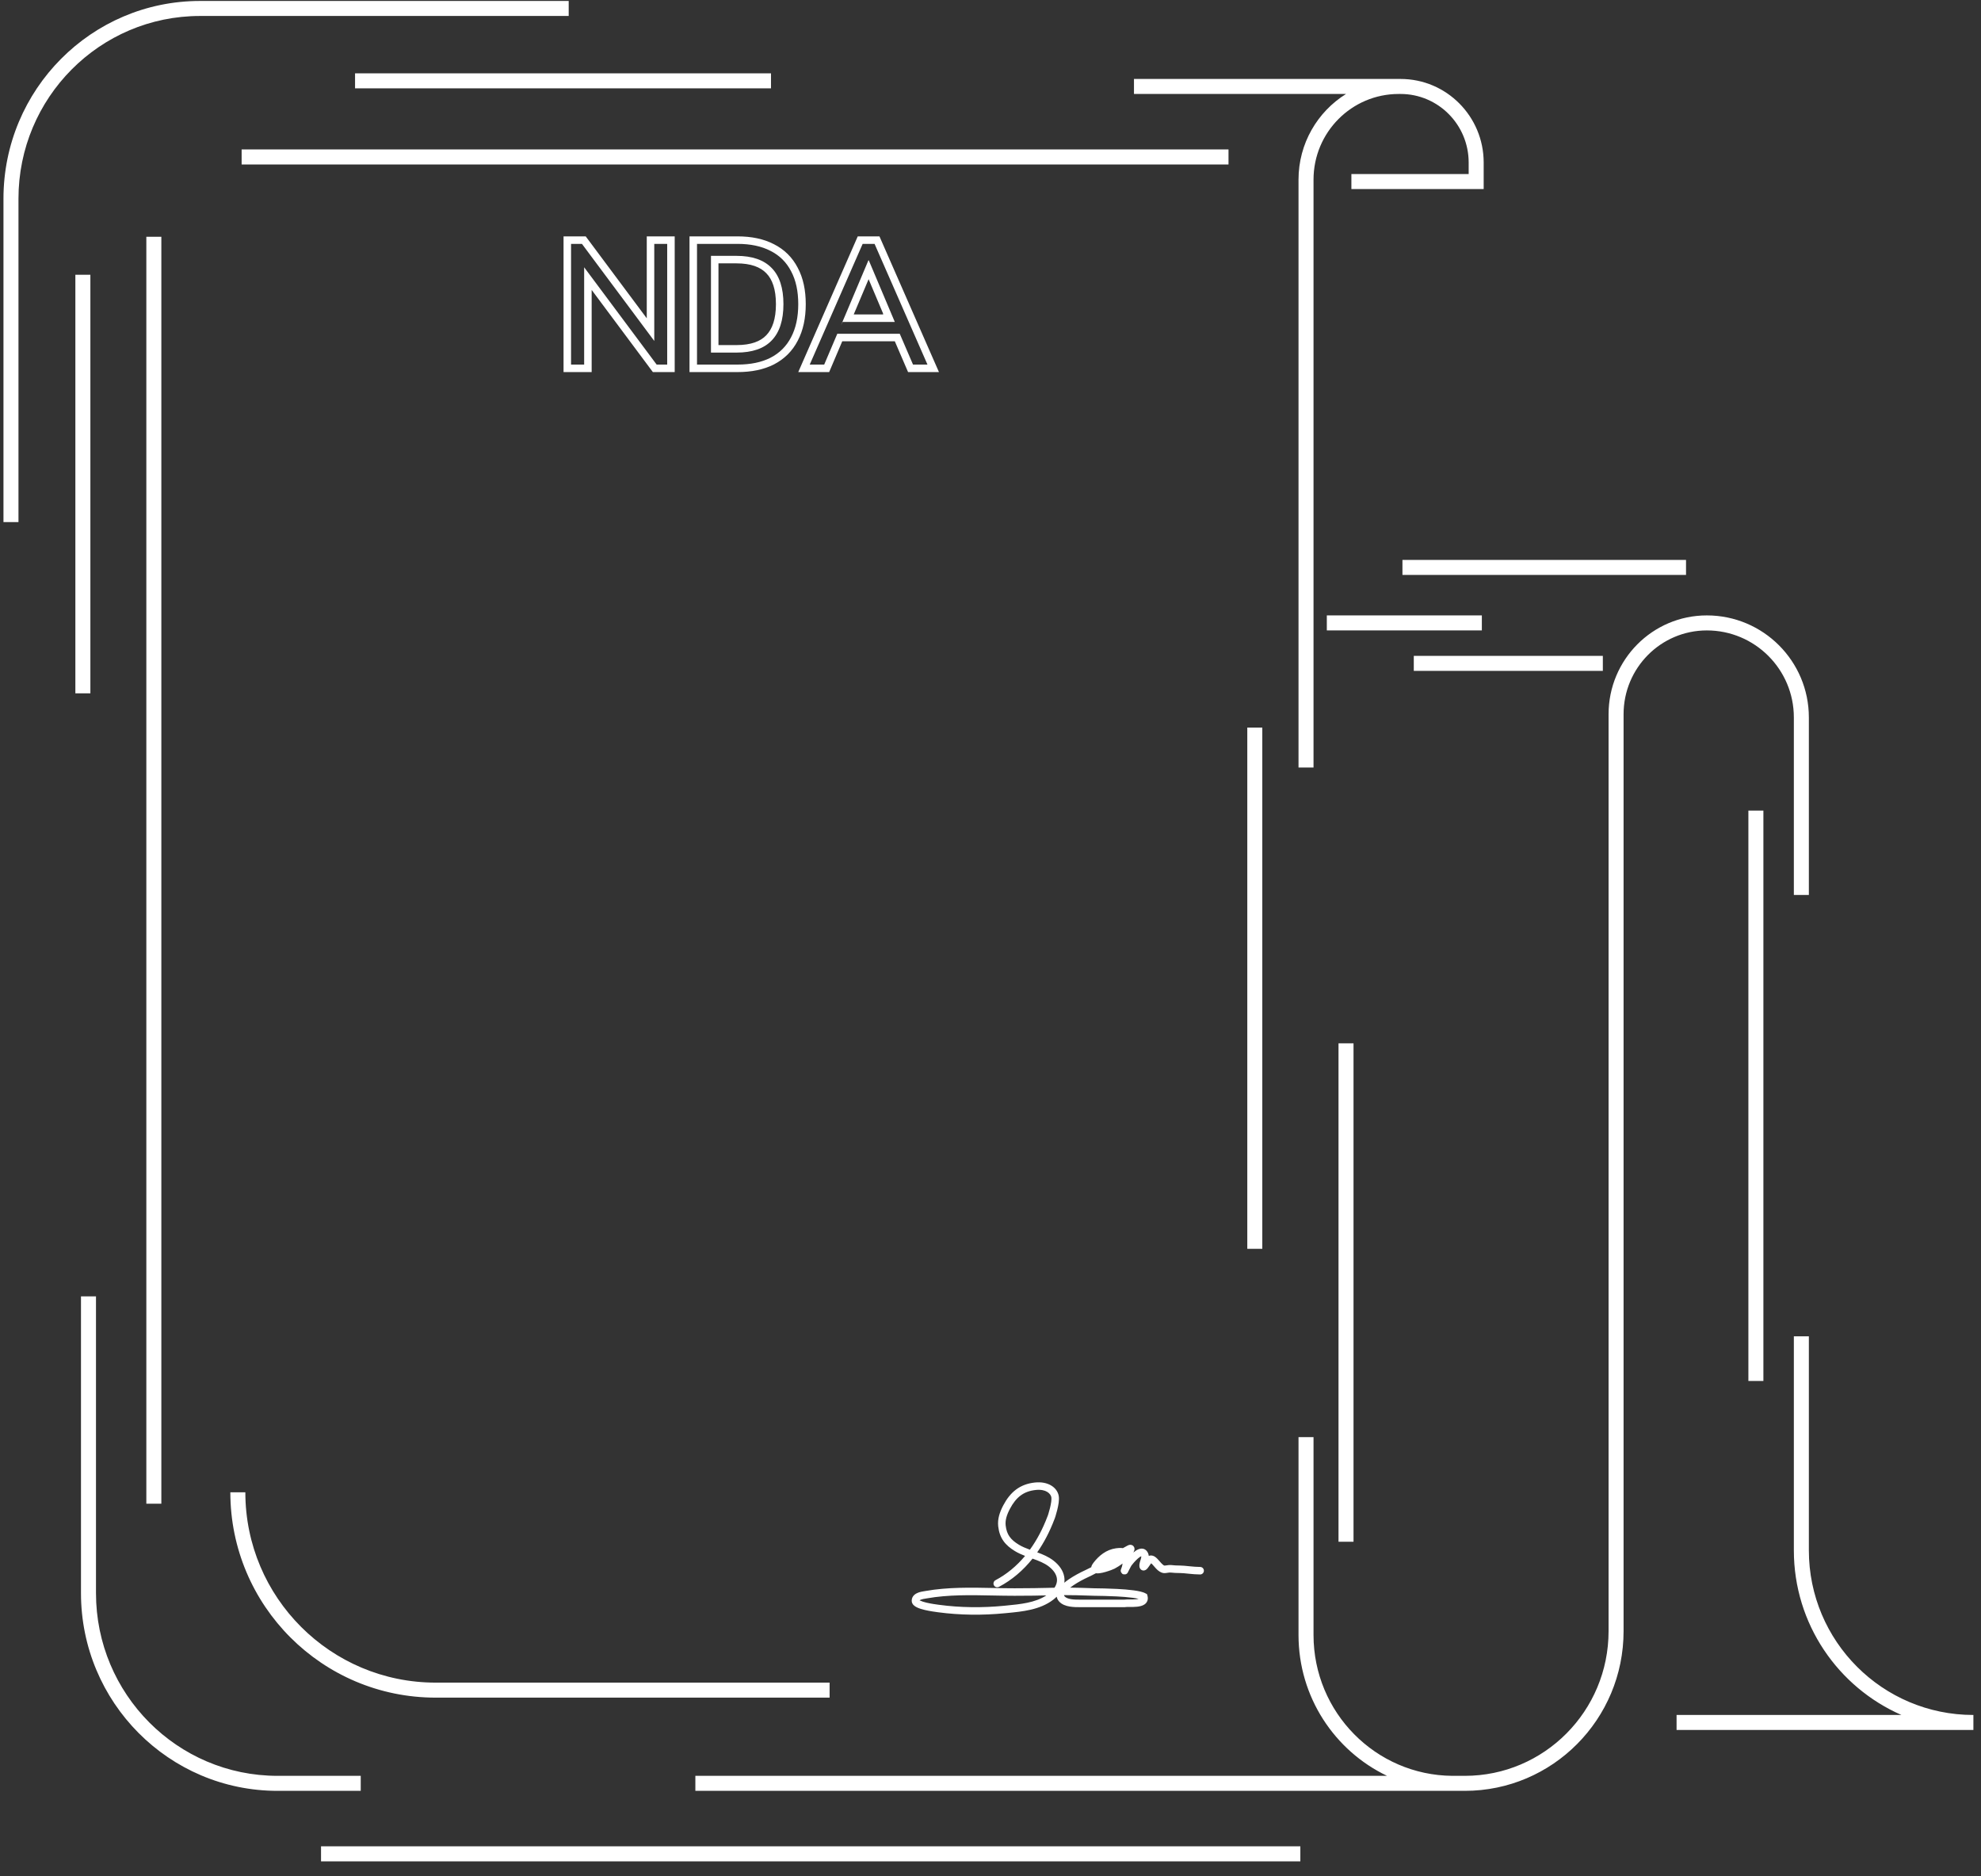 <svg width="132" height="125" viewBox="0 0 132 125" fill="none" xmlns="http://www.w3.org/2000/svg">
<rect x="0" y="0" width="132" height="125" fill="#333333" stroke="none"/>
<path fill-rule="evenodd" clip-rule="evenodd" d="M13.329 0.064C6.092 0.064 0.231 5.964 0.231 13.237V34.782H1.231V13.237C1.231 6.511 6.65 1.064 13.329 1.064H37.894V0.064H13.329ZM75.56 6.26L89.69 6.26C87.789 7.443 86.524 9.559 86.524 11.97V51.13H87.524V11.97C87.524 8.813 90.067 6.26 93.197 6.26L93.323 6.26C95.827 6.26 97.862 8.303 97.862 10.829V11.596H90.047V12.596H98.362H98.862V12.096V10.829C98.862 7.756 96.385 5.26 93.323 5.26H92.315H75.56L75.56 6.26ZM6.396 106.132V86.362H5.396V106.132C5.396 113.405 11.257 119.305 18.494 119.305H24.037V118.305H18.494C11.815 118.305 6.396 112.858 6.396 106.132ZM86.524 95.74V108.92C86.524 113.061 88.934 116.638 92.423 118.305H46.334V119.305H96.85H97.606V119.305H97.606C103.451 119.305 108.184 114.539 108.184 108.666V47.581C108.184 44.495 110.67 41.998 113.731 41.998C116.933 41.998 119.53 44.594 119.53 47.797V59.621H120.53V47.797C120.53 44.042 117.486 40.998 113.731 40.998C110.112 40.998 107.184 43.948 107.184 47.581V108.666C107.184 113.992 102.893 118.305 97.606 118.305H96.778C91.663 118.266 87.524 114.082 87.524 108.92V95.74H86.524ZM119.53 89.023V103.286C119.53 108.188 122.478 112.401 126.698 114.25H121.667H111.715V115.25H121.667H131.493V114.25C125.438 114.25 120.53 109.341 120.53 103.286V89.023H119.53ZM98.74 41.998H88.41V40.998H98.74V41.998ZM29.029 113.095C21.473 113.095 15.348 106.97 15.348 99.415H16.348C16.348 106.418 22.025 112.095 29.029 112.095H55.279V113.095H29.029ZM81.859 10.956H16.1V9.956H81.859V10.956ZM23.658 5.886H51.374V4.886H23.658V5.886ZM112.345 38.302H93.449V37.302H112.345V38.302ZM94.205 44.695H106.802V43.695H94.205V44.695ZM86.646 124.001H21.391V123.001H86.646V124.001ZM6.022 46.188V18.305H5.022V46.188H6.022ZM84.111 48.469V83.194H83.111V48.469H84.111ZM90.189 102.71V69.506H89.189V102.71H90.189ZM117.5 54V92H116.5V54H117.5ZM10.751 100.175L10.751 15.772H9.751L9.751 100.175H10.751ZM68.967 98.763C69.82 98.674 70.435 99.078 70.545 99.647C70.572 99.788 70.562 99.956 70.542 100.11C70.521 100.27 70.485 100.439 70.447 100.593C70.409 100.748 70.368 100.891 70.334 101C70.317 101.054 70.302 101.1 70.289 101.136L70.289 101.137C70.287 101.143 70.284 101.15 70.281 101.158C70.279 101.164 70.276 101.171 70.274 101.178C70.271 101.185 70.268 101.191 70.266 101.198C70.264 101.202 70.262 101.206 70.26 101.21C69.952 102.024 69.569 102.764 69.113 103.416C69.483 103.551 69.868 103.711 70.196 103.966C70.586 104.269 70.838 104.632 70.91 105.028C70.935 105.167 70.937 105.305 70.918 105.44C71.017 105.357 71.126 105.276 71.24 105.199C71.556 104.984 71.941 104.776 72.344 104.59C72.468 104.533 72.591 104.472 72.713 104.407L72.715 104.395C72.735 104.291 72.796 104.193 72.862 104.108C73.226 103.636 73.713 103.235 74.363 103.145C74.464 103.132 74.646 103.108 74.822 103.136C74.924 103.077 75.028 103.02 75.133 102.965C75.167 102.947 75.215 102.926 75.269 102.917C75.316 102.91 75.434 102.903 75.524 103.002C75.612 103.098 75.599 103.212 75.59 103.255C75.58 103.307 75.558 103.353 75.538 103.389L75.528 103.406L75.513 103.431C75.62 103.341 75.749 103.249 75.883 103.201C75.957 103.175 76.047 103.156 76.144 103.172C76.248 103.188 76.339 103.24 76.409 103.323C76.499 103.431 76.536 103.545 76.545 103.653C76.582 103.638 76.621 103.629 76.664 103.626C76.771 103.618 76.863 103.653 76.932 103.693C77.056 103.766 77.166 103.893 77.246 103.985L77.249 103.988L77.265 104.006L77.265 104.006C77.351 104.106 77.421 104.187 77.493 104.244C77.567 104.303 77.598 104.301 77.608 104.299C77.852 104.257 77.958 104.254 78.093 104.267L78.113 104.269L78.148 104.272C78.248 104.282 78.374 104.295 78.637 104.295C78.795 104.295 78.997 104.316 79.2 104.337H79.201L79.201 104.337L79.27 104.344C79.505 104.367 79.746 104.389 79.969 104.389C80.107 104.389 80.219 104.501 80.219 104.639C80.219 104.777 80.107 104.889 79.969 104.889C79.718 104.889 79.454 104.865 79.22 104.841L79.155 104.835L79.155 104.835L79.154 104.834C78.943 104.813 78.768 104.795 78.637 104.795C78.349 104.795 78.201 104.78 78.099 104.77H78.099L78.075 104.767L78.048 104.765C77.968 104.757 77.907 104.755 77.693 104.792C77.477 104.829 77.301 104.731 77.18 104.634C77.071 104.547 76.972 104.432 76.893 104.341L76.893 104.341L76.871 104.315C76.796 104.229 76.745 104.175 76.707 104.144C76.7 104.153 76.692 104.164 76.682 104.177C76.672 104.19 76.661 104.205 76.648 104.223C76.635 104.241 76.619 104.264 76.602 104.289C76.576 104.326 76.548 104.367 76.525 104.398C76.504 104.427 76.482 104.457 76.459 104.484C76.438 104.508 76.406 104.543 76.365 104.571C76.342 104.587 76.212 104.674 76.065 104.59C75.999 104.552 75.966 104.496 75.949 104.459C75.933 104.421 75.927 104.386 75.924 104.361C75.91 104.248 75.933 104.142 75.955 104.061C75.967 104.02 75.98 103.979 75.992 103.942L75.993 103.939L75.993 103.938C76.004 103.902 76.014 103.871 76.023 103.84C76.049 103.748 76.051 103.703 76.043 103.675C75.989 103.696 75.912 103.747 75.819 103.828C75.63 103.993 75.451 104.215 75.401 104.282L75.401 104.282L75.4 104.282C75.4 104.282 75.399 104.283 75.398 104.286C75.395 104.29 75.391 104.297 75.384 104.309C75.373 104.327 75.36 104.35 75.345 104.377C75.316 104.43 75.283 104.494 75.252 104.554C75.224 104.609 75.198 104.661 75.179 104.698L75.174 104.709L75.151 104.752L75.147 104.761L75.142 104.769L75.138 104.777L75.138 104.777C75.136 104.779 75.13 104.788 75.122 104.799L75.122 104.799C75.119 104.803 75.106 104.819 75.087 104.835C75.076 104.844 75.043 104.865 75.02 104.875C74.98 104.888 74.872 104.888 74.81 104.865C74.757 104.829 74.697 104.744 74.684 104.706C74.679 104.683 74.676 104.646 74.676 104.632C74.677 104.608 74.682 104.59 74.683 104.585L74.683 104.585C74.686 104.572 74.69 104.562 74.691 104.559L74.691 104.559L74.694 104.55C74.695 104.547 74.696 104.544 74.697 104.542L74.699 104.537L74.699 104.537C74.749 104.426 74.783 104.297 74.802 104.162C74.62 104.297 74.433 104.413 74.271 104.5C74.185 104.546 73.924 104.647 73.668 104.72C73.538 104.758 73.397 104.791 73.271 104.807C73.208 104.814 73.142 104.818 73.078 104.814C73.062 104.812 73.044 104.81 73.025 104.807C72.87 104.891 72.713 104.97 72.553 105.044C72.167 105.222 71.808 105.417 71.521 105.613C71.443 105.665 71.372 105.717 71.308 105.767C71.733 105.772 72.247 105.784 72.947 105.811L72.968 105.811L73.028 105.812H73.028C73.242 105.814 73.833 105.821 74.437 105.853C74.807 105.872 75.194 105.901 75.526 105.946C75.692 105.968 75.847 105.994 75.982 106.026C76.113 106.057 76.24 106.097 76.339 106.153L76.43 106.203L76.458 106.303C76.488 106.41 76.494 106.523 76.458 106.632C76.421 106.742 76.35 106.822 76.271 106.879C76.125 106.983 75.93 107.02 75.771 107.037C75.602 107.055 75.421 107.055 75.276 107.055C75.113 107.054 75.018 107.055 74.975 107.063L74.951 107.068H74.928H71.99H71.982H71.982C71.781 107.068 71.521 107.068 71.275 107.026C71.029 106.985 70.752 106.896 70.562 106.679C70.483 106.588 70.431 106.484 70.411 106.37C70.342 106.439 70.265 106.505 70.183 106.569C69.303 107.249 68.114 107.362 67.122 107.457L66.941 107.474C65.485 107.617 63.955 107.603 62.504 107.407L62.467 107.402C62.313 107.381 61.951 107.333 61.615 107.253C61.434 107.21 61.244 107.154 61.094 107.08C61.02 107.044 60.942 106.997 60.879 106.934C60.815 106.871 60.75 106.773 60.75 106.643C60.75 106.316 61.009 106.164 61.186 106.098C61.334 106.043 61.508 106.016 61.617 105.999C61.64 105.995 61.661 105.992 61.677 105.989C63.154 105.729 64.696 105.76 66.19 105.791C66.668 105.801 67.141 105.81 67.605 105.81C68.646 105.81 69.27 105.795 69.801 105.783H69.801L69.802 105.783C69.961 105.779 70.112 105.775 70.263 105.773C70.411 105.549 70.456 105.326 70.418 105.117C70.374 104.875 70.212 104.611 69.89 104.361C69.585 104.124 69.214 103.982 68.801 103.835C68.173 104.623 67.425 105.259 66.565 105.714C66.443 105.779 66.292 105.732 66.228 105.61C66.163 105.488 66.21 105.337 66.332 105.272C67.078 104.877 67.737 104.332 68.303 103.654C68.071 103.564 67.838 103.461 67.62 103.328C67.314 103.141 67.056 102.932 66.865 102.663C66.672 102.392 66.558 102.074 66.514 101.686C66.46 101.203 66.605 100.754 66.85 100.287C67.078 99.854 67.35 99.497 67.7 99.235C68.052 98.971 68.468 98.815 68.967 98.763ZM68.624 103.24C69.09 102.598 69.482 101.855 69.796 101.024L69.803 101.007L69.806 101.001L69.809 100.994C69.811 100.989 69.814 100.981 69.817 100.97C69.823 100.954 69.829 100.935 69.837 100.912C69.843 100.894 69.85 100.873 69.857 100.85C69.888 100.75 69.927 100.617 69.962 100.474C69.997 100.33 70.028 100.18 70.046 100.045C70.064 99.904 70.065 99.801 70.054 99.742C70.01 99.513 69.711 99.188 69.019 99.26C68.598 99.304 68.27 99.432 67.999 99.635C67.727 99.84 67.498 100.13 67.293 100.52C67.07 100.945 66.973 101.289 67.011 101.63C67.047 101.948 67.137 102.182 67.273 102.374C67.411 102.568 67.608 102.735 67.88 102.901C68.104 103.038 68.355 103.141 68.624 103.24ZM69.721 106.285C69.208 106.297 68.59 106.31 67.605 106.31C67.118 106.31 66.63 106.3 66.143 106.291C64.66 106.261 63.188 106.231 61.764 106.481C61.733 106.487 61.702 106.492 61.672 106.497L61.671 106.497C61.563 106.514 61.456 106.531 61.361 106.567C61.319 106.582 61.291 106.597 61.274 106.61C61.285 106.616 61.298 106.624 61.315 106.631C61.414 106.68 61.56 106.726 61.731 106.767C62.041 106.84 62.377 106.885 62.533 106.906H62.533L62.533 106.906L62.572 106.911C63.98 107.102 65.472 107.116 66.893 106.977L67.032 106.963C67.995 106.87 68.975 106.775 69.721 106.285ZM70.903 106.265L70.903 106.273C70.903 106.292 70.909 106.316 70.938 106.349C71.015 106.436 71.153 106.499 71.358 106.533C71.559 106.567 71.781 106.568 71.99 106.568H74.907C75.002 106.554 75.131 106.554 75.246 106.555L75.277 106.555C75.426 106.555 75.58 106.555 75.718 106.54C75.781 106.533 75.832 106.524 75.873 106.514L75.866 106.513C75.754 106.486 75.616 106.462 75.459 106.441C75.147 106.399 74.775 106.371 74.411 106.352C73.834 106.322 73.308 106.315 73.063 106.312C72.995 106.311 72.948 106.311 72.928 106.31C71.995 106.275 71.397 106.265 70.903 106.265ZM37.551 24.288V24.788H38.051H38.924H39.424V24.288V19.314L43.353 24.587L43.503 24.788H43.754H44.457H44.957V24.288V16.247V15.747H44.457H43.596H43.096V16.247V21.206L39.178 15.948L39.028 15.747H38.777H38.051H37.551V16.247V24.288ZM38.924 17.956V18.642V23.788V24.288H38.551H38.424H38.051V23.788V17.471V16.956V16.747V16.247H38.551H38.777L39.305 16.956L39.424 17.116L43.096 22.043L43.596 22.714V22.579V21.877V16.747V16.247H43.957H44.096H44.457V16.747V23.033V23.579V23.788V24.288H43.957H43.754L43.226 23.579L43.096 23.404L39.424 18.477L38.924 17.806V17.956ZM45.944 24.288V24.788H46.444H49.142C50.068 24.788 50.884 24.626 51.569 24.277L51.571 24.276C52.267 23.917 52.799 23.387 53.157 22.694C53.521 22.005 53.69 21.187 53.69 20.262C53.69 19.337 53.521 18.522 53.156 17.839C52.798 17.147 52.266 16.62 51.57 16.269C50.884 15.912 50.068 15.747 49.142 15.747H46.444H45.944V16.247V24.288ZM49.142 16.247C50.011 16.247 50.745 16.403 51.342 16.714C51.947 17.018 52.404 17.471 52.714 18.072C53.031 18.665 53.19 19.395 53.19 20.262C53.19 21.128 53.031 21.862 52.714 22.463C52.404 23.064 51.947 23.52 51.342 23.832C50.745 24.136 50.011 24.288 49.142 24.288H46.944H46.444V23.788V16.747V16.247H46.944H49.142ZM49.074 17.045C50.117 17.045 50.9 17.315 51.421 17.855C51.943 18.387 52.203 19.189 52.203 20.262C52.203 21.334 51.943 22.14 51.421 22.68C50.907 23.22 50.125 23.489 49.074 23.489H47.874H47.374V22.989V17.545V17.045H47.874H49.074ZM49.074 22.989H47.874V17.545H49.074C50.036 17.545 50.666 17.793 51.062 18.202L51.064 18.205C51.46 18.609 51.703 19.263 51.703 20.262C51.703 21.26 51.461 21.919 51.062 22.332L51.059 22.335C50.673 22.741 50.045 22.989 49.074 22.989ZM53.497 24.087L53.19 24.788H53.955H54.919H55.249L55.379 24.484L56.122 22.735H59.624L60.377 24.485L60.508 24.788H60.837H61.8H62.566L62.258 24.087L58.732 16.046L58.601 15.747H58.275H57.481H57.154L57.023 16.046L53.497 24.087ZM55.627 22.621L55.579 22.735L54.919 24.288H54.501H53.955L54.174 23.788L57.481 16.247H58.275L61.581 23.788L61.8 24.288H61.255H60.837L60.169 22.735L60.111 22.601L59.953 22.235H59.724H59.409H56.335H56.017H55.792L55.627 22.621ZM59.548 21.27L59.623 21.448H59.08H59.071H56.675H56.67H56.146L56.041 21.665L56.135 21.442L56.146 21.416L56.207 21.271L56.344 20.948L57.606 17.957L57.861 17.353L57.866 17.342H57.889L57.894 17.353L58.149 17.957L59.412 20.948L59.548 21.27ZM58.831 20.892L58.855 20.948H56.886L57.878 18.6L58.849 20.901L58.831 20.892Z" fill="white"/>
</svg>
